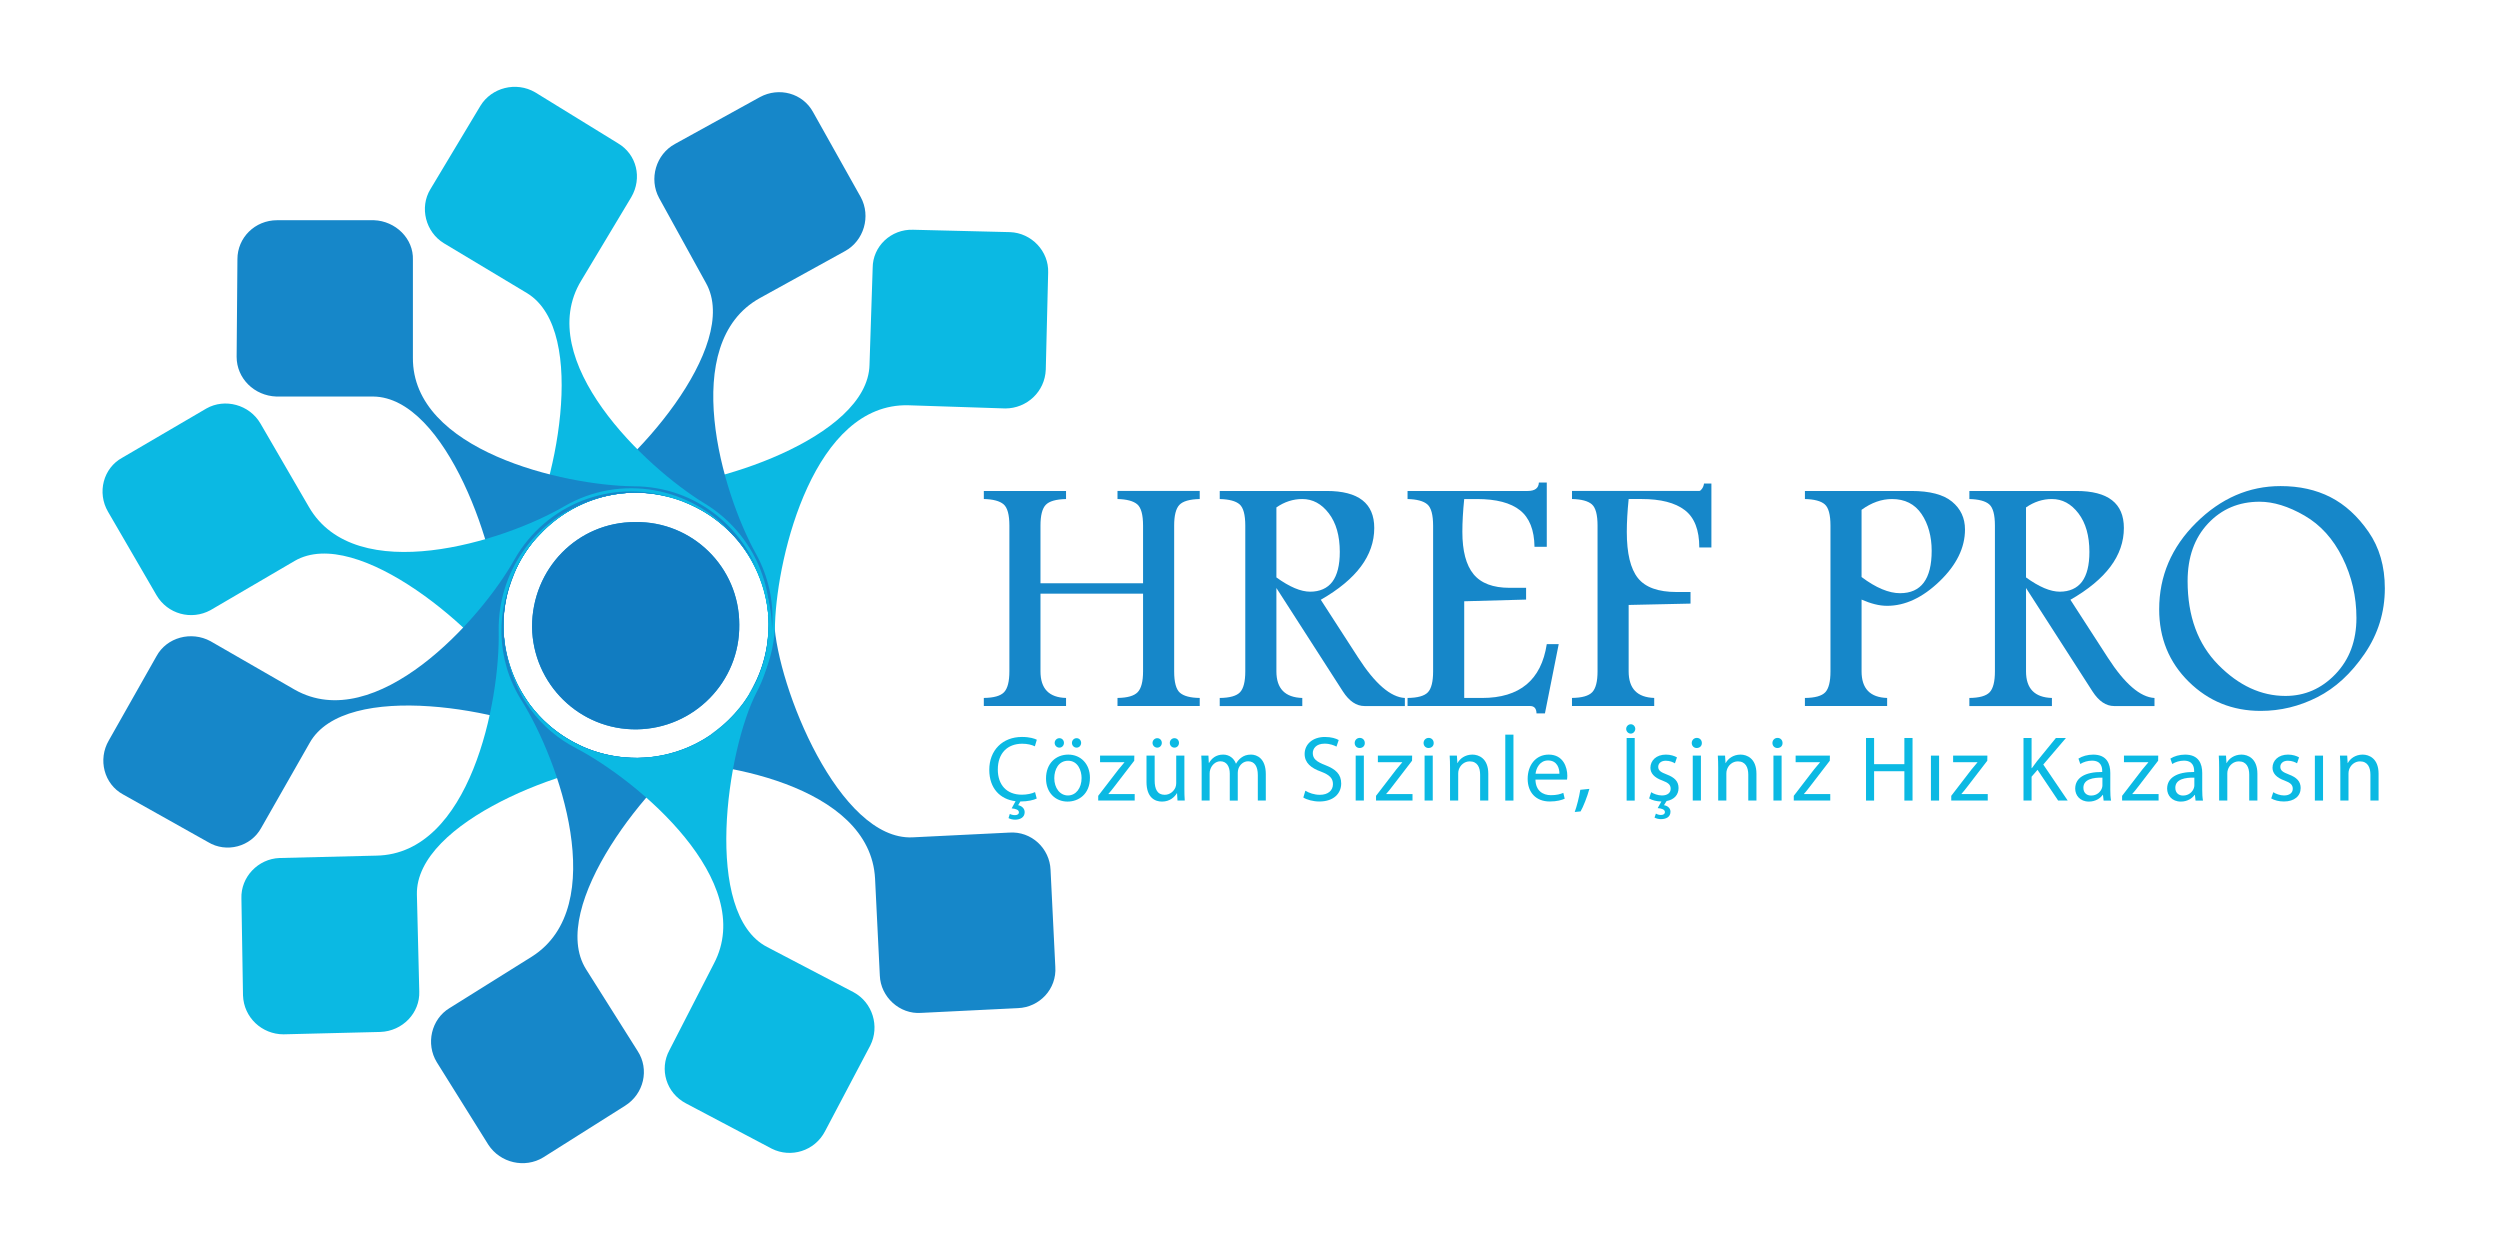 <?xml version="1.0" encoding="UTF-8"?><svg id="katman_1" xmlns="http://www.w3.org/2000/svg" viewBox="0 0 2048 1024"><defs><style>.cls-1,.cls-2,.cls-3,.cls-4,.cls-5,.cls-6{stroke-width:0px;}.cls-1,.cls-4{fill:#1687c9;}.cls-2,.cls-3{fill:#0bb9e3;}.cls-2,.cls-4,.cls-5,.cls-6{fill-rule:evenodd;}.cls-5{fill:#2d9dd8;}.cls-6{fill:#117cc1;}</style></defs><path class="cls-4" d="M634.24,509.63c2.6,53.36,53.34,178.93,113.18,176.33l79.36-3.9c18.21-1.3,33.17,13.01,33.83,30.58l3.9,79.38c1.3,18.22-13.01,33.18-30.57,33.84l-79.36,3.9c-17.56,1.3-33.17-13.01-33.83-30.58l-3.9-79.38c-3.9-76.78-129.45-98.25-186.69-95.65-31.87,1.95-61.15-11.06-82.61-31.88,19.52,18.22,46.18,28.63,74.81,28.63,59.84-.65,107.98-49.45,107.33-109.96-.65-46.19-29.92-85.23-70.9-100.2,41.63,13.02,73.51,52.05,75.46,98.9h0Z"/><path class="cls-2" d="M528.21,399.02c53.99,1.3,182.79-40.34,184.09-100.2l2.6-79.38c0-17.57,14.96-31.88,33.17-31.23l79.36,1.95c17.56.65,31.87,15.62,31.22,33.18l-1.95,79.38c-.65,18.22-15.61,31.88-33.17,31.88l-79.36-2.6c-76.76-1.95-107.33,121.68-109.28,178.93-.65,39.04-22.12,72.88-53.34,91.09,29.27-19.52,48.13-52.7,48.13-91.09-.65-59.86-50.09-108.01-109.93-107.36-33.17.65-62.45,15.62-81.96,39.69,20.16-27.98,53.34-45.55,90.42-44.25h0Z"/><path class="cls-4" d="M470.32,410.73c46.84-26.03,137.25-126.88,107.98-178.93l-38.38-69.62c-8.46-15.62-2.6-35.79,13.01-44.25l69.6-38.39c15.61-8.46,35.13-3.25,43.58,12.36l39.03,69.62c8.46,15.62,2.6,35.79-13.01,44.25l-69.6,38.39c-67,37.09-31.22,159.41-3.25,209.51,20.82,37.74,16.91,82.63-6.51,115.82,11.06-16.92,16.91-37.09,16.91-58.56-.65-59.86-50.09-108.01-109.93-107.36-48.79.65-90.42,33.84-102.78,78.73,6.51-29.28,25.37-55.96,53.34-71.57h0Z"/><path class="cls-2" d="M427.38,449.77c27.32-46.2,55.29-178.28,4.55-209.52l-68.3-40.99c-14.96-9.11-20.16-29.28-11.06-44.24l40.98-68.32c9.11-14.97,29.27-20.17,44.88-11.06l67.65,41.64c15.61,9.11,20.16,28.63,11.06,44.24l-40.98,68.32c-39.68,65.07,52.04,152.91,101.48,182.84,40.33,24.73,59.85,71.57,50.74,115.82.65-5.86,1.3-11.71,1.3-17.57-.65-59.86-50.09-108.01-109.93-107.36-59.84.65-107.98,50.1-107.33,109.96,0,5.21.65,10.41,1.3,15.62-5.2-26.03-1.3-54.66,13.66-79.38h0Z"/><path class="cls-4" d="M409.17,507.03c0-54.01-43.58-181.54-103.43-182.19h-79.36c-18.21-.65-32.53-14.96-32.53-32.53l.65-80.03c0-17.57,14.31-31.88,32.52-31.88h79.36c17.56.65,32.52,14.97,31.87,32.53v80.03c-.65,76.13,123.59,104.76,180.84,105.41,51.39,0,93.67,35.13,106.03,82.63-13.66-44.89-55.94-77.43-105.38-77.43-59.84.65-107.98,50.1-107.33,109.96.65,23.42,8.46,45.55,21.46,63.12-15.61-18.87-24.72-42.94-24.72-69.62h0Z"/><path class="cls-2" d="M422.18,564.29c-26.67-46.2-129.45-134.69-180.84-104.76l-68.95,40.34c-15.61,8.46-35.13,3.25-44.23-12.36l-39.68-68.32c-9.11-15.62-3.9-35.79,11.71-44.25l68.95-40.34c14.96-8.46,35.13-3.26,44.23,12.36l39.68,68.32c38.38,66.37,159.37,28.63,209.46-.65,46.18-26.68,103.43-15.62,137.25,22.77-20.16-20.82-48.79-33.84-80.01-33.84-59.84.65-107.98,50.1-107.33,109.96.65,44.24,27.32,81.98,65.7,98.25-22.77-8.46-42.93-24.72-55.94-47.5h0Z"/><path class="cls-4" d="M463.16,607.23c-46.84-26.03-180.18-50.75-209.46,1.3l-39.68,69.62c-8.46,15.61-28.62,20.82-43.58,11.71l-69.6-39.04c-15.61-8.46-20.82-28.63-11.71-44.25l39.03-68.97c8.46-15.61,28.62-20.82,44.23-12.36l68.95,39.69c66.35,37.74,152.21-56.61,180.18-106.71,26.02-45.55,79.36-65.72,127.49-50.75-9.11-2.6-18.86-3.91-29.27-3.91-59.84.65-107.98,50.1-107.33,109.96.65,59.86,50.09,108.01,109.93,107.36,7.16,0,14.31-.65,21.47-2.6-26.67,6.51-55.29,3.91-80.66-11.06h0Z"/><path class="cls-2" d="M520.4,624.15c-53.34,1.3-180.18,48.8-178.88,108.66l1.95,79.38c.65,17.57-13.66,32.53-31.87,33.18l-79.36,1.95c-17.56,0-32.53-13.66-33.17-31.88l-1.3-79.38c-.65-17.57,13.66-32.53,31.22-33.18l79.36-1.95c76.76-1.3,101.48-126.23,100.17-184.14-.65-47.5,28.62-89.14,70.9-104.76-39.68,16.27-67.65,55.96-67,101.5.65,59.86,50.09,108.01,109.93,107.36,35.13-.65,66.35-17.57,85.86-44.24-19.52,27.98-51.39,46.85-87.82,47.5h0Z"/><path class="cls-4" d="M578.3,608.54c-45.54,28.63-130.1,134.69-98.22,185.44l42.28,67.02c9.76,14.97,5.2,35.13-10.41,44.9l-67,42.29c-14.96,9.11-35.13,4.55-44.88-10.41l-42.28-67.67c-9.11-14.97-4.55-35.14,10.41-44.25l67.65-42.29c64.4-40.99,22.12-160.72-8.46-209.52-21.46-33.83-21.46-75.48-3.9-108.66-7.16,14.32-11.06,30.58-11.06,48.15.65,59.86,50.09,108.01,109.93,107.36,59.84-.65,107.98-49.45,107.33-109.96,0-2.6-.65-5.2-.65-7.81,4.55,40.99-13.66,82.64-50.74,105.41h0Z"/><path class="cls-2" d="M619.93,566.89c-24.72,47.5-44.23,181.54,8.46,208.87l70.9,37.09c15.61,8.46,21.47,27.98,13.66,43.59l-37.08,70.27c-8.46,16.27-27.97,22.12-43.58,14.32l-70.25-37.09c-16.26-8.46-22.12-27.98-13.66-43.59l36.43-70.92c35.78-67.67-61.8-149.65-112.53-176.33-30.57-15.62-50.09-43.6-56.59-74.83,11.71,48.15,55.29,83.29,106.68,82.63,59.84-.65,107.98-49.45,107.33-109.96-.65-26.03-10.41-50.1-26.02-68.97,29.92,33.18,38.38,82.63,16.26,124.92h0Z"/><path class="cls-5" d="M520.4,427.65c46.83-.65,85.21,37.09,85.21,83.94.65,46.85-37.08,85.24-83.91,85.89-46.83.65-85.21-37.09-85.86-83.94,0-47.5,37.08-85.89,84.56-85.89h0Z"/><path class="cls-6" d="M605.62,511.59c0-46.85-38.38-84.59-85.21-83.94-47.49,0-84.56,38.39-84.56,85.89.65,46.85,39.03,84.59,85.86,83.94,46.84-.65,84.56-39.04,83.91-85.89h0Z"/><path class="cls-1" d="M805.94,402.2h67.36v6.61c-8.27.19-13.82,1.79-16.67,4.82-2.85,3.03-4.27,8.68-4.27,16.94v47.25h84.03v-47.25c0-8.91-1.58-14.72-4.75-17.43-3.17-2.71-8.56-4.15-16.19-4.34v-6.61h67.36v6.61c-8.26.19-13.82,1.79-16.67,4.82-2.85,3.03-4.27,8.68-4.27,16.94v119.43c0,8.94,1.58,14.78,4.75,17.52,3.17,2.74,8.56,4.15,16.19,4.24v6.61h-67.36v-6.61c8.08-.09,13.59-1.67,16.53-4.72,2.94-3.06,4.41-8.74,4.41-17.04v-63.64h-84.03v63.64c0,14.16,6.98,21.42,20.94,21.76v6.61h-67.36v-6.61c8.17-.09,13.71-1.67,16.6-4.72,2.89-3.06,4.34-8.74,4.34-17.04v-119.43c0-8.91-1.58-14.72-4.75-17.43-3.17-2.71-8.56-4.15-16.19-4.34v-6.61Z"/><path class="cls-1" d="M999.2,402.2h87.61c13.04,0,22.8,2.53,29.27,7.58,6.47,5.05,9.71,12.63,9.71,22.73,0,11.3-3.65,21.83-10.95,31.61s-18.25,18.85-32.85,27.21l30.72,47.53c13.77,21.31,26.49,32.28,38.16,32.92v6.61h-33.06c-6.61,0-12.49-3.95-17.63-11.85l-54.55-84.85v68.32c0,14.07,7.07,21.33,21.21,21.76v6.61h-67.64v-6.61c8.27-.09,13.82-1.67,16.67-4.72,2.85-3.06,4.27-8.74,4.27-17.04v-119.43c0-8.91-1.56-14.72-4.68-17.43-3.12-2.71-8.54-4.15-16.25-4.34v-6.61ZM1045.63,415.68v57.34c10.74,7.79,19.97,11.69,27.69,11.69s14.14-2.73,18.18-8.18,6.06-13.59,6.06-24.41c0-13.2-2.99-23.72-8.96-31.56-5.97-7.84-13.22-11.76-21.76-11.76-7.53,0-14.6,2.29-21.21,6.87Z"/><path class="cls-1" d="M1260.65,395.31h6.47v52.62h-10.06c-.18-13.77-4.13-23.74-11.85-29.89-7.71-6.15-19.47-9.23-35.26-9.23h-10.47c-1.01,10.01-1.51,18.96-1.51,26.86,0,15.7,3.05,27.27,9.16,34.71,6.11,7.44,15.96,11.16,29.55,11.16h13.5v9.64l-50.69,1.38v79.21h14.6c30.86,0,48.53-14.69,53.03-44.08h9.78l-11.29,56.75h-6.89c-.09-4.04-1.84-6.06-5.23-6.06h-100.42v-6.61c8.26-.09,13.82-1.64,16.67-4.65,2.85-3.01,4.27-8.71,4.27-17.11v-119.27c0-9.01-1.58-14.87-4.75-17.58-3.17-2.71-8.56-4.16-16.19-4.34v-6.61h98.35c5.97,0,9.04-2.29,9.23-6.89Z"/><path class="cls-1" d="M1395.92,396.13h6.06v52.34h-9.92c0-14.33-3.96-24.52-11.88-30.58s-19.71-9.09-35.37-9.09h-10.61c-1.01,10.01-1.52,19.01-1.52,27,0,17.54,3.03,30.12,9.09,37.74,6.06,7.62,16.62,11.43,31.68,11.43h11.43v9.5l-50.69,1.1v54.41c0,14.07,6.98,21.33,20.94,21.76v6.61h-67.36v-6.61c8.17-.09,13.71-1.67,16.6-4.72,2.89-3.06,4.34-8.74,4.34-17.04v-119.41c0-8.92-1.56-14.73-4.68-17.44-3.12-2.71-8.54-4.16-16.25-4.34v-6.61h104.28c.64,0,1.4-.62,2.27-1.86.87-1.24,1.4-2.64,1.58-4.2Z"/><path class="cls-1" d="M1478.57,402.2h87.2c15.15,0,26.26,2.92,33.34,8.75,7.07,5.83,10.61,13.43,10.61,22.8,0,14.97-6.96,29.13-20.87,42.5s-28.22,20.04-42.91,20.04c-3.22,0-6.57-.43-10.06-1.31-3.49-.87-7.12-2.14-10.88-3.79v58.82c0,14.07,6.98,21.33,20.94,21.76v6.61h-67.36v-6.61c8.27-.09,13.82-1.64,16.67-4.65,2.85-3.01,4.27-8.71,4.27-17.11v-119.43c0-8.91-1.56-14.72-4.68-17.43-3.12-2.71-8.54-4.15-16.25-4.34v-6.61ZM1524.99,417.64v55.06c5.88,4.42,11.45,7.73,16.74,9.94,5.28,2.21,10.21,3.31,14.81,3.31,8.63,0,15.1-2.9,19.42-8.69,4.32-5.79,6.47-14.49,6.47-26.08s-2.78-22.01-8.33-30.15c-5.56-8.14-13.62-12.21-24.17-12.21-8.54,0-16.85,2.94-24.93,8.83Z"/><path class="cls-1" d="M1613.29,402.2h87.61c13.04,0,22.8,2.53,29.27,7.58,6.47,5.05,9.71,12.63,9.71,22.73,0,11.3-3.65,21.83-10.95,31.61s-18.25,18.85-32.85,27.21l30.72,47.53c13.77,21.31,26.49,32.28,38.16,32.92v6.61h-33.06c-6.61,0-12.49-3.95-17.63-11.85l-54.55-84.85v68.32c0,14.07,7.07,21.33,21.21,21.76v6.61h-67.63v-6.61c8.26-.09,13.82-1.67,16.67-4.72,2.84-3.06,4.27-8.74,4.27-17.04v-119.43c0-8.91-1.56-14.72-4.68-17.43-3.12-2.71-8.54-4.15-16.25-4.34v-6.61ZM1659.71,415.68v57.34c10.74,7.79,19.97,11.69,27.69,11.69s14.14-2.73,18.18-8.18c4.04-5.45,6.06-13.59,6.06-24.41,0-13.2-2.99-23.72-8.95-31.56-5.97-7.84-13.22-11.76-21.76-11.76-7.53,0-14.6,2.29-21.21,6.87Z"/><path class="cls-1" d="M1868.26,398.2c15.43,0,29.07,3.03,40.91,9.09,11.85,6.06,22.22,15.52,31.13,28.38,8.91,12.86,13.36,28.29,13.36,46.28,0,19.56-5.53,37.45-16.6,53.65-11.07,16.21-23.97,28.06-38.71,35.54-14.74,7.48-30.19,11.23-46.35,11.23-23.14,0-42.79-7.97-58.96-23.9-16.16-15.93-24.24-35.7-24.24-59.3,0-27.27,10.1-50.92,30.3-70.94,20.2-20.02,43.25-30.03,69.15-30.03ZM1851.05,411.01c-16.99,0-31.06,5.95-42.22,17.84-11.16,11.89-16.74,27.62-16.74,47.18,0,28.74,8.38,51.61,25.14,68.6,16.76,16.99,35.1,25.48,55.03,25.48,15.89,0,29.55-5.97,40.98-17.91,11.43-11.94,17.15-27.27,17.15-46.01,0-17.54-3.81-34-11.43-49.38-7.62-15.38-18-26.86-31.13-34.44-13.13-7.58-25.39-11.36-36.78-11.36Z"/><path class="cls-3" d="M849.3,654.15c-2.43,1.22-7.23,2.43-13.46,2.43l-1.75,3.04c2.81.53,5.32,2.59,5.32,5.7,0,4.41-3.88,6.16-7.83,6.16-1.98,0-4.11-.53-5.4-1.29l1.06-3.42c1.14.61,2.59.99,4.26.99s3.19-.68,3.19-2.28c0-2.05-2.36-2.89-5.93-3.27l3.19-5.86c-12.55-1.52-21.53-10.42-21.53-25.71,0-16.05,10.88-26.93,26.77-26.93,6.39,0,10.42,1.37,12.17,2.28l-1.6,5.4c-2.51-1.22-6.09-2.13-10.35-2.13-12.02,0-20,7.68-20,21.15,0,12.55,7.23,20.61,19.7,20.61,4.03,0,8.14-.84,10.8-2.13l1.37,5.25Z"/><path class="cls-3" d="M892.88,637.11c0,13.62-9.43,19.55-18.33,19.55-9.96,0-17.65-7.3-17.65-18.94,0-12.32,8.06-19.55,18.26-19.55s17.72,7.68,17.72,18.94ZM863.67,637.49c0,8.06,4.64,14.15,11.18,14.15s11.18-6.01,11.18-14.3c0-6.24-3.12-14.15-11.03-14.15s-11.33,7.3-11.33,14.3ZM863.98,608.59c0-2.13,1.75-3.88,3.88-3.88s3.73,1.67,3.73,3.88c0,2.05-1.52,3.88-3.73,3.88s-3.88-1.83-3.88-3.88ZM878.13,608.59c0-2.13,1.67-3.88,3.8-3.88s3.73,1.67,3.73,3.88c0,2.05-1.52,3.88-3.73,3.88s-3.8-1.83-3.8-3.88Z"/><path class="cls-3" d="M899.65,651.95l16.66-21.68c1.6-1.98,3.12-3.73,4.79-5.71v-.15h-19.93v-5.4h28.07l-.08,4.18-16.43,21.37c-1.52,2.05-3.04,3.88-4.72,5.78v.15h21.53v5.32h-29.89v-3.88Z"/><path class="cls-3" d="M970.24,645.78c0,3.8.08,7.15.3,10.04h-5.93l-.38-6.01h-.15c-1.75,2.97-5.63,6.85-12.17,6.85-5.78,0-12.7-3.2-12.7-16.13v-21.53h6.69v20.39c0,7,2.13,11.71,8.22,11.71,4.49,0,7.61-3.12,8.82-6.08.38-.99.61-2.21.61-3.42v-22.59h6.69v26.77ZM944.15,608.59c0-2.13,1.75-3.88,3.88-3.88s3.73,1.67,3.73,3.88c0,2.05-1.52,3.88-3.73,3.88s-3.88-1.83-3.88-3.88ZM958.3,608.59c0-2.13,1.67-3.88,3.8-3.88s3.73,1.67,3.73,3.88c0,2.05-1.52,3.88-3.73,3.88s-3.8-1.83-3.8-3.88Z"/><path class="cls-3" d="M984.39,628.97c0-3.8-.08-6.92-.3-9.96h5.86l.3,5.93h.23c2.05-3.5,5.48-6.77,11.56-6.77,5.02,0,8.82,3.04,10.42,7.38h.15c1.14-2.05,2.59-3.65,4.11-4.79,2.21-1.67,4.64-2.59,8.14-2.59,4.87,0,12.09,3.2,12.09,15.97v21.68h-6.54v-20.84c0-7.07-2.59-11.33-7.99-11.33-3.8,0-6.77,2.81-7.91,6.09-.3.91-.53,2.13-.53,3.35v22.74h-6.54v-22.06c0-5.86-2.59-10.12-7.68-10.12-4.18,0-7.23,3.35-8.29,6.69-.38.99-.53,2.13-.53,3.27v22.21h-6.54v-26.85Z"/><path class="cls-3" d="M1069.36,647.76c2.97,1.83,7.3,3.35,11.87,3.35,6.77,0,10.73-3.58,10.73-8.75,0-4.79-2.74-7.53-9.66-10.19-8.37-2.97-13.54-7.3-13.54-14.53,0-7.99,6.62-13.92,16.58-13.92,5.25,0,9.05,1.22,11.33,2.51l-1.83,5.4c-1.67-.91-5.1-2.43-9.74-2.43-7,0-9.66,4.18-9.66,7.68,0,4.79,3.12,7.15,10.19,9.89,8.67,3.35,13.08,7.53,13.08,15.06,0,7.91-5.86,14.76-17.95,14.76-4.94,0-10.35-1.45-13.08-3.27l1.67-5.55Z"/><path class="cls-3" d="M1118.04,608.66c.08,2.28-1.6,4.11-4.26,4.11-2.36,0-4.03-1.83-4.03-4.11s1.75-4.18,4.18-4.18,4.11,1.83,4.11,4.18ZM1110.58,655.82v-36.82h6.69v36.82h-6.69Z"/><path class="cls-3" d="M1127.24,651.95l16.66-21.68c1.6-1.98,3.12-3.73,4.79-5.71v-.15h-19.93v-5.4h28.07l-.08,4.18-16.43,21.37c-1.52,2.05-3.04,3.88-4.72,5.78v.15h21.53v5.32h-29.89v-3.88Z"/><path class="cls-3" d="M1174.48,608.66c.08,2.28-1.6,4.11-4.26,4.11-2.36,0-4.03-1.83-4.03-4.11s1.75-4.18,4.18-4.18,4.11,1.83,4.11,4.18ZM1167.02,655.82v-36.82h6.69v36.82h-6.69Z"/><path class="cls-3" d="M1187.87,628.97c0-3.8-.08-6.92-.3-9.96h5.93l.38,6.08h.15c1.83-3.5,6.08-6.92,12.17-6.92,5.1,0,13.01,3.04,13.01,15.67v21.98h-6.69v-21.22c0-5.93-2.21-10.88-8.52-10.88-4.41,0-7.83,3.12-8.98,6.85-.3.84-.46,1.98-.46,3.12v22.13h-6.69v-26.85Z"/><path class="cls-3" d="M1233.13,601.82h6.69v54.01h-6.69v-54.01Z"/><path class="cls-3" d="M1257.85,638.63c.15,9.05,5.93,12.78,12.63,12.78,4.79,0,7.68-.84,10.19-1.9l1.14,4.79c-2.36,1.07-6.39,2.28-12.25,2.28-11.33,0-18.1-7.45-18.1-18.56s6.54-19.85,17.27-19.85c12.02,0,15.21,10.57,15.21,17.34,0,1.37-.15,2.43-.23,3.12h-25.86ZM1277.47,633.84c.08-4.26-1.75-10.88-9.28-10.88-6.77,0-9.74,6.24-10.27,10.88h19.55Z"/><path class="cls-3" d="M1290.02,665.18c1.67-4.49,3.73-12.63,4.56-18.18l7.45-.76c-1.75,6.46-5.1,14.91-7.23,18.48l-4.79.46Z"/><path class="cls-3" d="M1332.16,597.1c0-1.98,1.67-3.8,3.8-3.8s3.65,1.83,3.65,3.8-1.6,3.88-3.65,3.88c-2.21,0-3.8-1.9-3.8-3.88ZM1339.16,604.56v51.27h-6.62v-51.27h6.62Z"/><path class="cls-3" d="M1372.1,625.32c-1.45-.91-4.11-2.13-7.53-2.13-3.96,0-6.16,2.28-6.16,5.02,0,3.04,2.21,4.41,7,6.24,6.39,2.43,9.66,5.63,9.66,11.11s-3.5,9.51-9.81,10.65l-2.13,3.42c2.81.38,5.33,2.36,5.33,5.25,0,4.49-3.65,6.16-7.91,6.16-1.83,0-3.88-.53-5.17-1.29l1.14-3.27c1.22.76,2.74,1.14,4.11,1.14,1.67,0,3.27-.61,3.27-2.43-.08-1.98-2.36-2.89-5.93-3.2l3.04-5.4c-3.88-.08-7.53-.99-10.04-2.51l1.67-5.1c1.98,1.29,5.48,2.66,8.82,2.66,4.87,0,7.15-2.43,7.15-5.48,0-3.2-1.9-4.94-6.85-6.77-6.62-2.36-9.74-6.01-9.74-10.42,0-5.93,4.79-10.8,12.7-10.8,3.73,0,7,1.07,9.05,2.28l-1.67,4.87Z"/><path class="cls-3" d="M1394.16,608.66c.08,2.28-1.6,4.11-4.26,4.11-2.36,0-4.03-1.83-4.03-4.11s1.75-4.18,4.18-4.18,4.11,1.83,4.11,4.18ZM1386.7,655.82v-36.82h6.69v36.82h-6.69Z"/><path class="cls-3" d="M1407.54,628.97c0-3.8-.08-6.92-.3-9.96h5.93l.38,6.08h.15c1.83-3.5,6.08-6.92,12.17-6.92,5.1,0,13.01,3.04,13.01,15.67v21.98h-6.69v-21.22c0-5.93-2.21-10.88-8.52-10.88-4.41,0-7.83,3.12-8.98,6.85-.3.84-.46,1.98-.46,3.12v22.13h-6.69v-26.85Z"/><path class="cls-3" d="M1460.26,608.66c.08,2.28-1.6,4.11-4.26,4.11-2.36,0-4.03-1.83-4.03-4.11s1.75-4.18,4.18-4.18,4.11,1.83,4.11,4.18ZM1452.8,655.82v-36.82h6.69v36.82h-6.69Z"/><path class="cls-3" d="M1469.46,651.95l16.66-21.68c1.6-1.98,3.12-3.73,4.79-5.71v-.15h-19.93v-5.4h28.07l-.08,4.18-16.43,21.37c-1.52,2.05-3.04,3.88-4.72,5.78v.15h21.53v5.32h-29.89v-3.88Z"/><path class="cls-3" d="M1535.26,604.56v21.45h24.8v-21.45h6.69v51.27h-6.69v-24.04h-24.8v24.04h-6.62v-51.27h6.62Z"/><path class="cls-3" d="M1581.81,655.82v-36.82h6.69v36.82h-6.69Z"/><path class="cls-3" d="M1598.47,651.95l16.66-21.68c1.6-1.98,3.12-3.73,4.79-5.71v-.15h-19.93v-5.4h28.07l-.08,4.18-16.43,21.37c-1.52,2.05-3.04,3.88-4.72,5.78v.15h21.53v5.32h-29.89v-3.88Z"/><path class="cls-3" d="M1657.65,604.56h6.62v24.72h.23c1.37-1.98,2.74-3.8,4.03-5.48l15.67-19.24h8.21l-18.56,21.75,20.01,29.51h-7.83l-16.89-25.18-4.87,5.63v19.55h-6.62v-51.27Z"/><path class="cls-3" d="M1723.29,655.82l-.53-4.64h-.23c-2.05,2.89-6.01,5.48-11.26,5.48-7.45,0-11.26-5.25-11.26-10.57,0-8.9,7.91-13.77,22.13-13.69v-.76c0-3.04-.84-8.52-8.37-8.52-3.42,0-7,1.07-9.58,2.74l-1.52-4.41c3.04-1.98,7.46-3.27,12.09-3.27,11.26,0,14,7.68,14,15.06v13.77c0,3.19.15,6.31.61,8.82h-6.08ZM1722.3,637.04c-7.3-.15-15.59,1.14-15.59,8.29,0,4.34,2.89,6.39,6.31,6.39,4.79,0,7.83-3.04,8.9-6.16.23-.68.38-1.45.38-2.13v-6.39Z"/><path class="cls-3" d="M1738.43,651.95l16.66-21.68c1.6-1.98,3.12-3.73,4.79-5.71v-.15h-19.93v-5.4h28.07l-.08,4.18-16.43,21.37c-1.52,2.05-3.04,3.88-4.72,5.78v.15h21.53v5.32h-29.89v-3.88Z"/><path class="cls-3" d="M1798.6,655.82l-.53-4.64h-.23c-2.05,2.89-6.01,5.48-11.26,5.48-7.45,0-11.26-5.25-11.26-10.57,0-8.9,7.91-13.77,22.13-13.69v-.76c0-3.04-.84-8.52-8.37-8.52-3.42,0-7,1.07-9.58,2.74l-1.52-4.41c3.04-1.98,7.46-3.27,12.09-3.27,11.26,0,14,7.68,14,15.06v13.77c0,3.19.15,6.31.61,8.82h-6.08ZM1797.61,637.04c-7.3-.15-15.59,1.14-15.59,8.29,0,4.34,2.89,6.39,6.31,6.39,4.79,0,7.83-3.04,8.9-6.16.23-.68.38-1.45.38-2.13v-6.39Z"/><path class="cls-3" d="M1817.92,628.97c0-3.8-.08-6.92-.3-9.96h5.93l.38,6.08h.15c1.83-3.5,6.08-6.92,12.17-6.92,5.1,0,13.01,3.04,13.01,15.67v21.98h-6.69v-21.22c0-5.93-2.21-10.88-8.52-10.88-4.41,0-7.83,3.12-8.98,6.85-.3.84-.46,1.98-.46,3.12v22.13h-6.69v-26.85Z"/><path class="cls-3" d="M1862.27,648.98c1.98,1.29,5.48,2.66,8.82,2.66,4.87,0,7.15-2.43,7.15-5.48,0-3.2-1.9-4.94-6.85-6.77-6.62-2.36-9.74-6.01-9.74-10.42,0-5.93,4.79-10.8,12.7-10.8,3.73,0,7,1.07,9.05,2.28l-1.67,4.87c-1.45-.91-4.11-2.13-7.53-2.13-3.96,0-6.16,2.28-6.16,5.02,0,3.04,2.21,4.41,7,6.24,6.39,2.43,9.66,5.63,9.66,11.11,0,6.46-5.02,11.03-13.77,11.03-4.03,0-7.76-.99-10.34-2.51l1.67-5.1Z"/><path class="cls-3" d="M1896.34,655.82v-36.82h6.69v36.82h-6.69Z"/><path class="cls-3" d="M1917.19,628.97c0-3.8-.08-6.92-.3-9.96h5.93l.38,6.08h.15c1.83-3.5,6.08-6.92,12.17-6.92,5.1,0,13.01,3.04,13.01,15.67v21.98h-6.69v-21.22c0-5.93-2.21-10.88-8.52-10.88-4.41,0-7.83,3.12-8.98,6.85-.3.84-.46,1.98-.46,3.12v22.13h-6.69v-26.85Z"/></svg>
